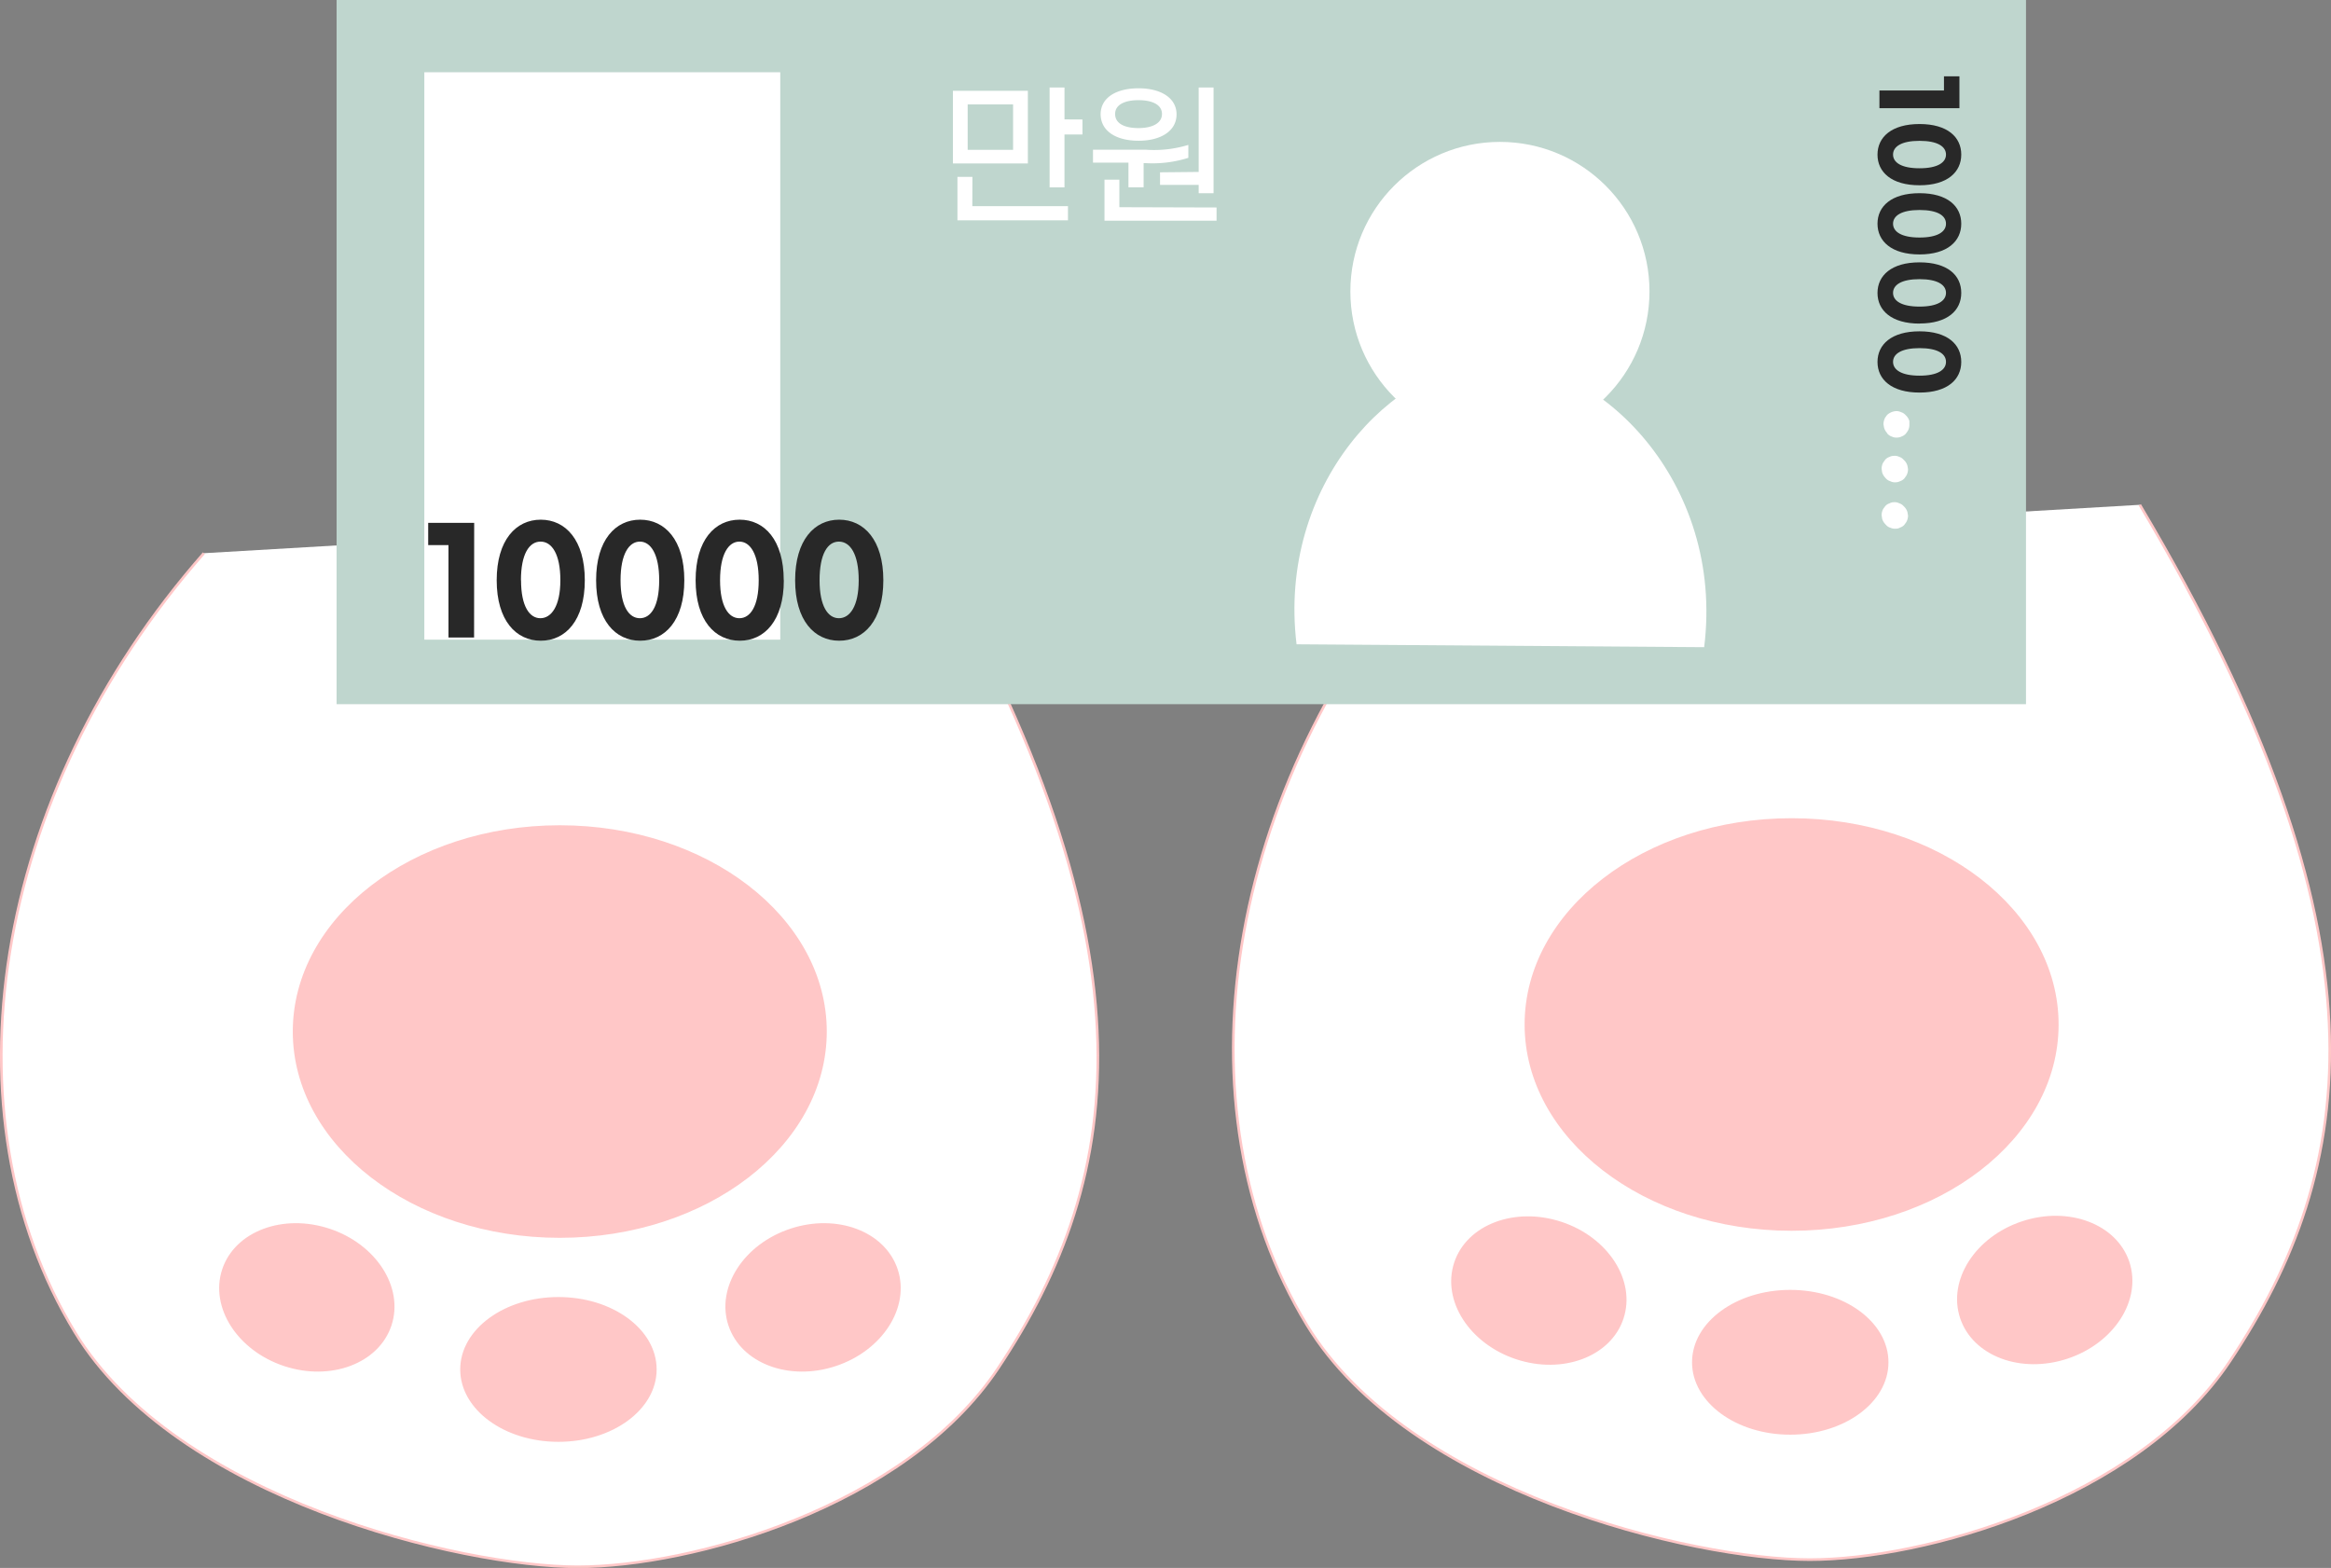 <svg xmlns="http://www.w3.org/2000/svg" viewBox="0 0 241.27 162.32" xmlns:v="https://vecta.io/nano"><rect x="0" y="0" width="241.27" height="162.32" fill="#808080" stroke="none"/><style><![CDATA[.H{fill:#ffc7c7}.I{stroke-width:.3}.J{stroke-miterlimit:10}]]></style><g stroke="#ffc7c7"><g stroke-width=".27"><path d="M21.1 57.27C-1 82.42-5.93 115.43 7.74 137.9c10.53 17.3 40.05 24.3 52.06 24.3 11.75 0 33.9-6.14 43.52-20.56C116.48 121.9 120.6 97.7 94 53" fill="#fff" class="J"/><ellipse cx="57.94" cy="106.79" rx="27.5" ry="21.22" class="H"/></g><ellipse cx="31.77" cy="134.29" rx="7.34" ry="9.08" transform="matrix(.315 -.949 .949 .315 -105.69 122.16)" class="H I"/><ellipse cx="57.8" cy="141.77" rx="10.01" ry="7.34" stroke-width=".31" class="H"/><ellipse cx="84.15" cy="134.34" rx="9.08" ry="7.34" transform="matrix(.949 -.315 .315 .949 -38.02 33.33)" class="H I"/><g stroke-width=".27"><path d="M148.6 56.53c-22.1 25.16-27 58.17-13.34 80.63 10.52 17.3 40 24.3 52.06 24.3 11.74 0 33.9-6.14 43.5-20.56C244 121.16 248.1 97 221.48 52.26" fill="#fff" class="J"/><ellipse cx="185.44" cy="106.06" rx="27.5" ry="21.22" class="H"/></g><ellipse cx="159.27" cy="133.56" rx="7.34" ry="9.08" transform="matrix(.315 -.949 .949 .315 -17.64 242.68)" class="H I"/><ellipse cx="185.3" cy="141.03" rx="10.01" ry="7.34" stroke-width=".31" class="H"/><ellipse cx="211.65" cy="133.6" rx="9.08" ry="7.34" transform="matrix(.949 -.315 .315 .949 -31.3 73.43)" class="H I"/></g><path d="M34.84 0H209.7v72.9H34.84z" fill="#bfd6ce"/><path d="M194.53 11.2V9.37h6.68V7.9h1.6v3.3zm4.15 7.98c-2.9 0-4.35-1.36-4.35-3.17s1.45-3.17 4.35-3.17S203 14.2 203 16s-1.42 3.18-4.32 3.18zm0-4.6c-1.88 0-2.74.6-2.74 1.42s.86 1.42 2.74 1.42 2.74-.6 2.74-1.42-.85-1.42-2.74-1.42zm0 11.76c-2.9 0-4.35-1.37-4.35-3.18s1.45-3.16 4.35-3.16 4.32 1.36 4.32 3.16-1.42 3.18-4.32 3.18zm0-4.6c-1.88 0-2.74.6-2.74 1.42s.86 1.43 2.74 1.43 2.74-.6 2.74-1.43-.85-1.42-2.74-1.42zm0 11.76c-2.9 0-4.35-1.36-4.35-3.17s1.45-3.17 4.35-3.17S203 28.5 203 30.32s-1.42 3.17-4.32 3.17zm0-4.6c-1.88 0-2.74.6-2.74 1.42s.86 1.42 2.74 1.42 2.74-.6 2.74-1.42-.85-1.42-2.74-1.42zm0 11.74c-2.9 0-4.35-1.36-4.35-3.17s1.45-3.17 4.35-3.17 4.32 1.36 4.32 3.17-1.42 3.17-4.32 3.17zm0-4.6c-1.88 0-2.74.6-2.74 1.42s.86 1.43 2.74 1.43 2.74-.6 2.74-1.43-.85-1.42-2.74-1.42z" fill="#282828"/><path d="M43.92 7.48h36.84v58.74H43.92z" fill="#fff"/><path d="M49.07 66h-2.65v-9.57h-2.1v-2.3h4.76zm11.46-5.93c0 4.17-2 6.26-4.56 6.26s-4.56-2.1-4.56-6.26 2-6.27 4.56-6.27 4.56 2.1 4.56 6.27zm-6.6 0c0 2.7.88 3.93 2 3.93S58 62.78 58 60.07s-.88-4-2.05-4-2.03 1.28-2.03 4zm16.9 0c0 4.17-2 6.26-4.57 6.26s-4.56-2.1-4.56-6.26 2-6.27 4.56-6.27 4.57 2.1 4.57 6.27zm-6.6 0c0 2.7.87 3.93 2 3.93s2-1.22 2-3.93-.88-4-2-4-2 1.28-2 4zm16.9 0c0 4.17-2 6.26-4.56 6.26S72 64.24 72 60.07s2-6.27 4.56-6.27 4.56 2.1 4.56 6.27zm-6.6 0c0 2.7.88 3.93 2 3.93s2-1.22 2-3.93-.88-4-2-4-2 1.28-2 4zm16.9 0c0 4.17-2 6.26-4.57 6.26s-4.56-2.1-4.56-6.26 2-6.27 4.56-6.27 4.57 2.1 4.57 6.27zm-6.6 0c0 2.7.87 3.93 2 3.93s2.05-1.22 2.05-3.93-.88-4-2.05-4-2 1.28-2 4z" fill="#282828"/><g fill="#fff"><circle cx="155.25" cy="30.17" r="15.48"/><path d="M134.2 66.7c-2-16.5 10-29.08 20.47-29.33 10.84-.27 23.85 12.5 21.72 29.63m-70-50.08h-7.76V9.4h7.76zm-5.75 4.42h9.9v1.47H99.1v-4.5h1.55zm4.22-10.53h-4.7v4.7h4.7zm7.18 1.56v1.55h-1.86v5.48h-1.54V9.06h1.54v3.3z"/><path d="M116.8 16.84h-3.67V15.5h5.48A12.11 12.11 0 0 0 123 15v1.34a12.35 12.35 0 0 1-4.39.55h-.24v2.5h-1.57zm-2.88-5c0-1.74 1.63-2.7 3.93-2.7s3.93 1 3.93 2.7-1.6 2.73-3.93 2.73-3.93-1-3.93-2.77zm12 9.64v1.37h-11.6V18.6h1.54v2.85zm-10.5-9.68c0 1 1 1.46 2.42 1.46s2.43-.5 2.43-1.46-1-1.43-2.43-1.43-2.42.47-2.42 1.43zm8.65 6V9.06h1.54V20h-1.54v-.86h-4v-1.3zm71.23 27.05l.08.07a1 1 0 0 0 .44.28 1 1 0 0 0 .52.1 1.06 1.06 0 0 0 .5-.12 1.07 1.07 0 0 0 .42-.28l.2-.28a1.27 1.27 0 0 0 .17-.69v-.34a1.33 1.33 0 0 0-.35-.58l-.07-.07a1 1 0 0 0-.44-.27 1.08 1.08 0 0 0-.53-.11 1.52 1.52 0 0 0-.92.4l-.2.28a1.47 1.47 0 0 0-.17.69l.06.34a1.31 1.31 0 0 0 .34.58zm-.15 4.63l.07.07a1 1 0 0 0 .44.27 1 1 0 0 0 .52.11 1.06 1.06 0 0 0 .5-.12 1 1 0 0 0 .43-.28l.2-.28a1.39 1.39 0 0 0 .18-.69l-.06-.34a1.25 1.25 0 0 0-.35-.58l-.07-.07a1 1 0 0 0-.44-.28 1 1 0 0 0-.52-.1 1.06 1.06 0 0 0-.5.12 1 1 0 0 0-.42.28l-.2.28a1.27 1.27 0 0 0-.17.69l.05.34a1.39 1.39 0 0 0 .35.58zm0 4.8l.07.07a.9.9 0 0 0 .44.28 1 1 0 0 0 .52.1.86.86 0 0 0 .5-.12 1 1 0 0 0 .43-.28l.2-.28a1.36 1.36 0 0 0 .18-.68l-.06-.35a1.3 1.3 0 0 0-.35-.58l-.07-.07a1 1 0 0 0-.44-.27 1 1 0 0 0-.52-.11 1 1 0 0 0-.5.13.92.92 0 0 0-.42.28l-.2.27a1.31 1.31 0 0 0-.17.69l.05.34a1.28 1.28 0 0 0 .35.58z"/></g></svg>